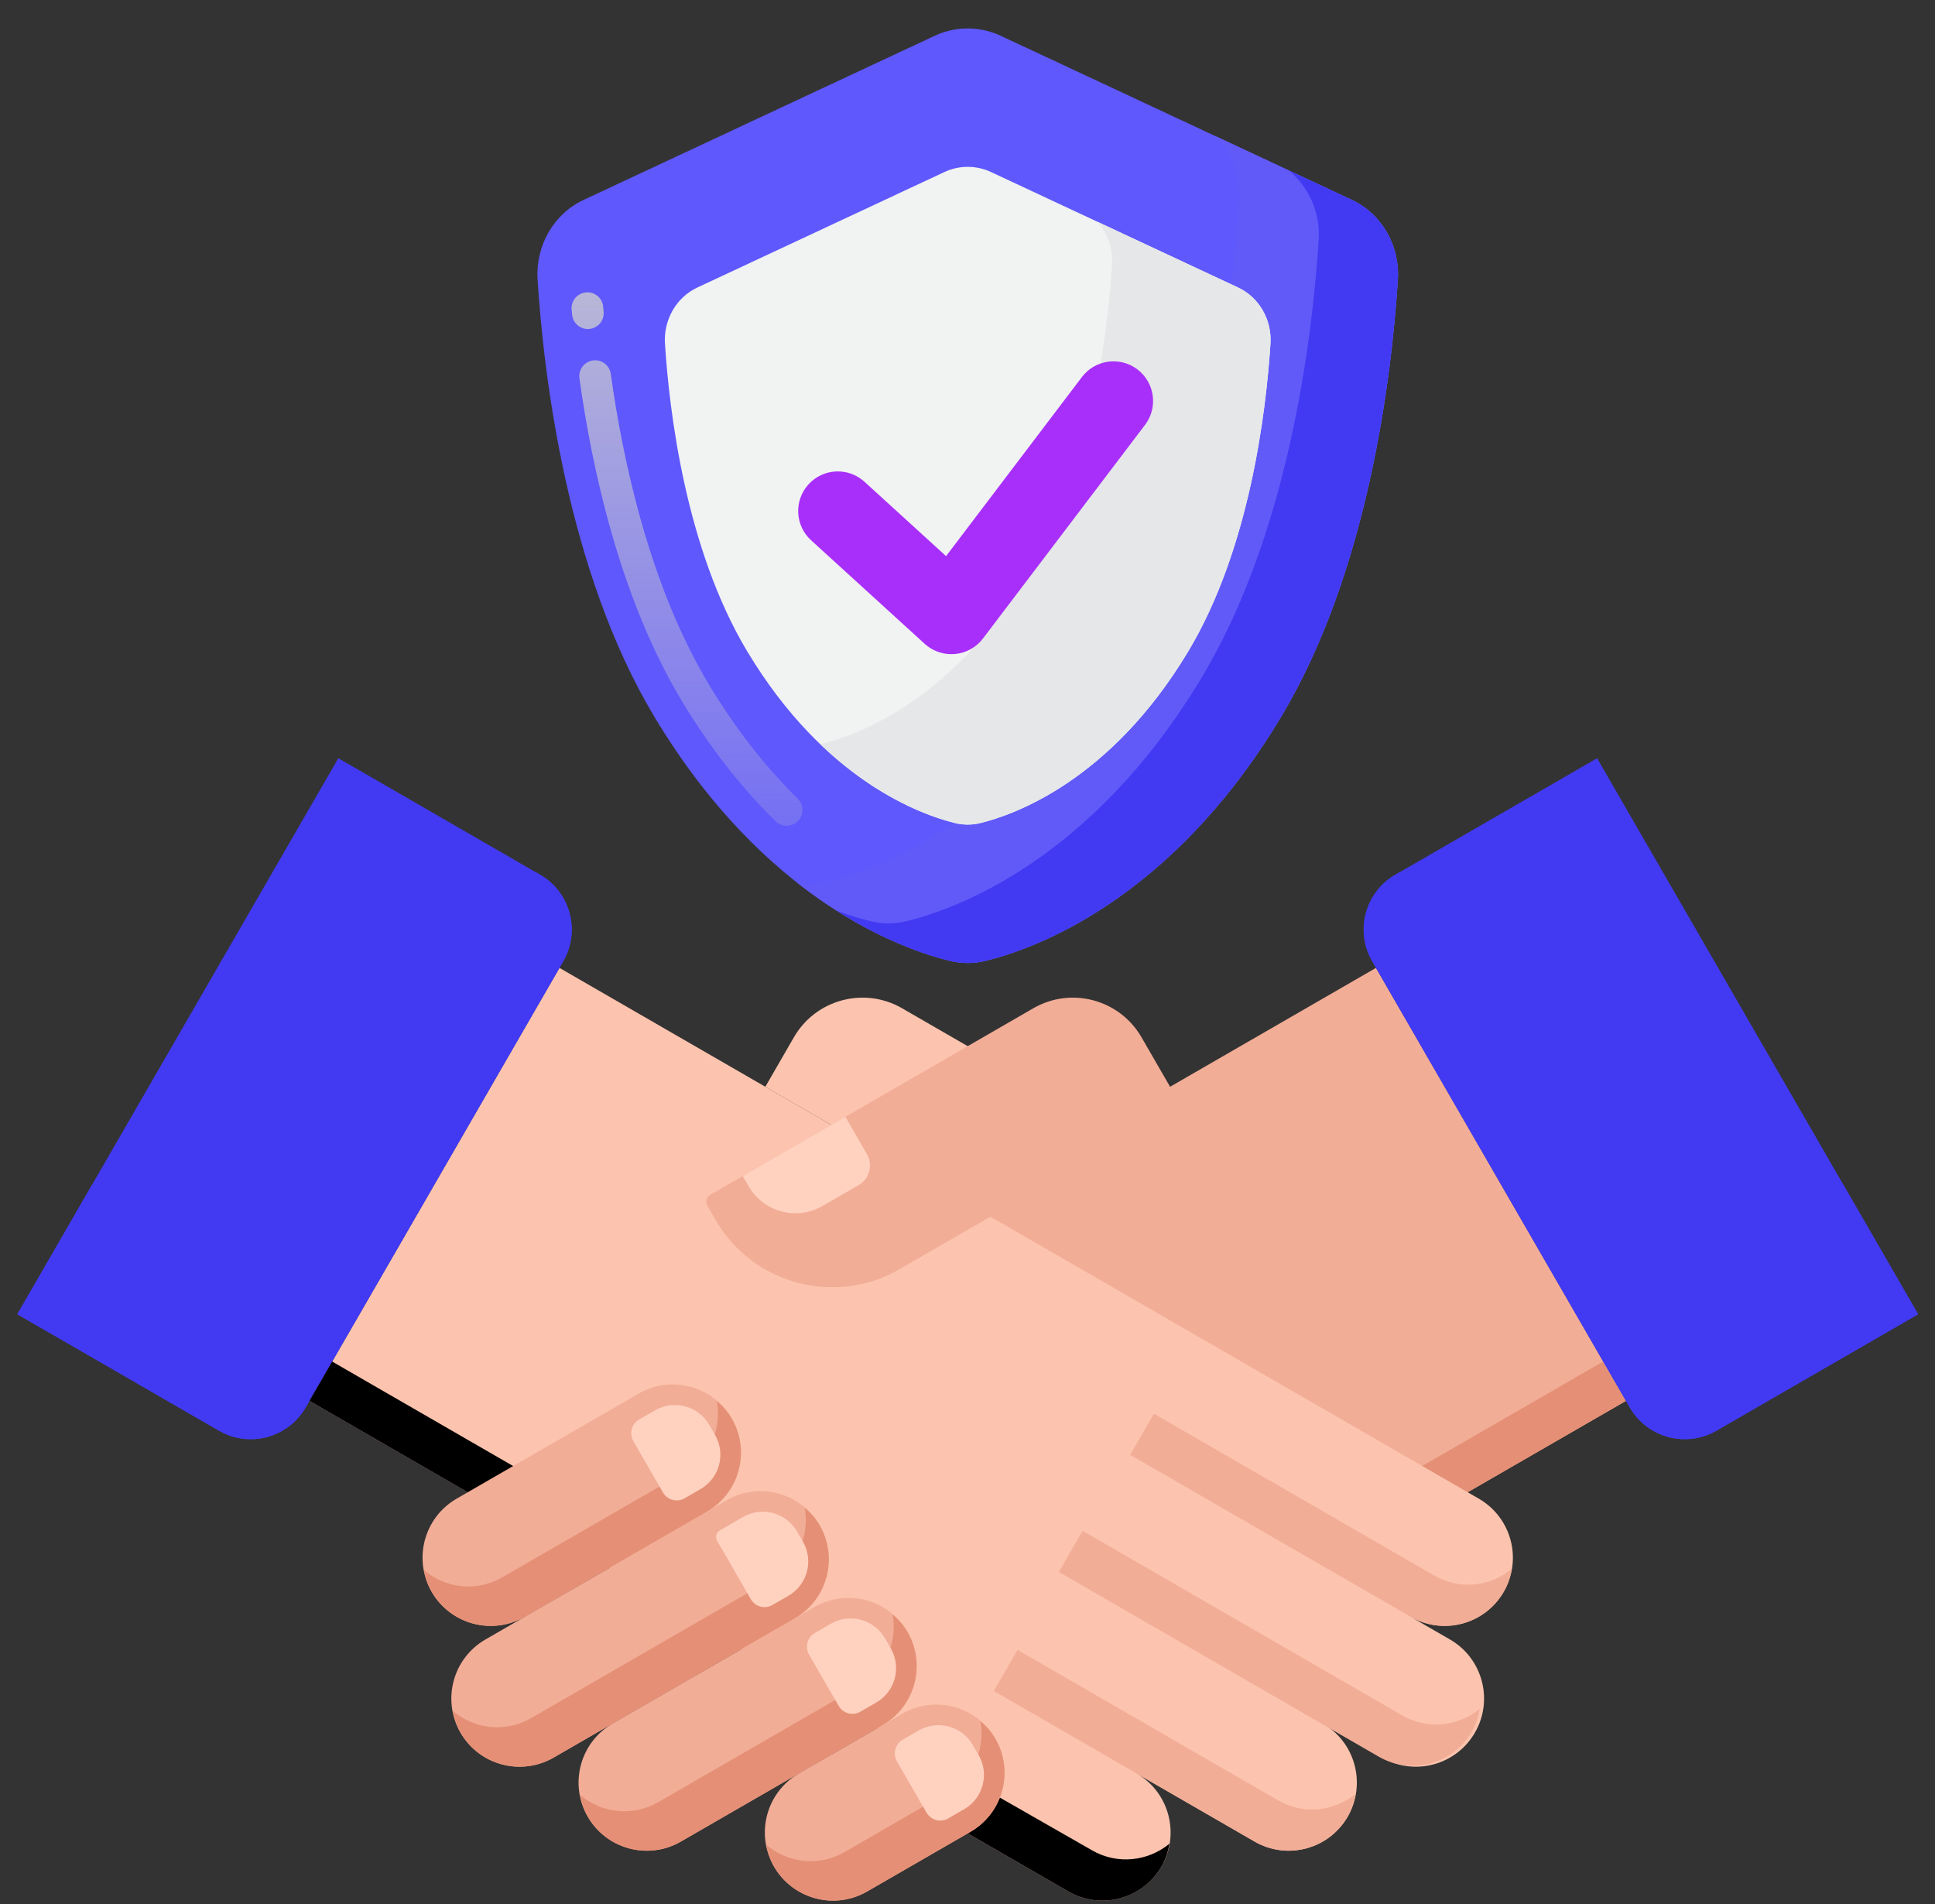 <svg width="63" height="62" viewBox="0 0 63 62" fill="none" xmlns="http://www.w3.org/2000/svg">
<rect x="0" y="0" width="63" height="62" fill="#333333" stroke="none"/>
<path d="M30.426 1.168L19.001 6.509C18.029 6.963 17.433 7.998 17.503 9.105C17.702 12.213 18.455 18.586 21.307 23.34C24.904 29.336 29.371 30.906 30.935 31.285C31.312 31.377 31.703 31.377 32.08 31.285C33.643 30.906 38.11 29.336 41.708 23.34C44.56 18.586 45.313 12.213 45.511 9.105C45.582 7.998 44.985 6.963 44.014 6.509L32.588 1.168C31.901 0.846 31.113 0.846 30.426 1.168Z" fill="#5F58FC"/>
<path d="M25.612 26.887C25.481 26.887 25.351 26.838 25.25 26.739C24.119 25.629 23.09 24.306 22.191 22.809C20.183 19.462 19.274 15.257 18.865 12.318C18.826 12.036 19.022 11.775 19.304 11.736C19.587 11.694 19.847 11.894 19.886 12.176C20.282 15.019 21.157 19.08 23.076 22.278C23.929 23.701 24.904 24.954 25.973 26.003C26.176 26.203 26.179 26.529 25.98 26.733C25.879 26.835 25.745 26.887 25.612 26.887ZM19.139 10.713C18.876 10.713 18.651 10.512 18.626 10.244L18.611 10.078C18.587 9.794 18.797 9.544 19.081 9.52C19.363 9.492 19.614 9.706 19.639 9.989L19.653 10.15C19.679 10.434 19.471 10.684 19.187 10.71C19.171 10.712 19.155 10.713 19.139 10.713Z" fill="url(#paint0_linear)"/>
<path d="M44.014 6.509L39.57 4.431C40.106 4.964 40.405 5.726 40.354 6.526C40.155 9.634 39.403 16.008 36.551 20.761C32.953 26.758 28.486 28.327 26.923 28.707C26.604 28.784 26.275 28.792 25.953 28.738C28.104 30.43 30.018 31.063 30.935 31.285C31.312 31.377 31.703 31.377 32.08 31.285C33.643 30.906 38.11 29.336 41.708 23.34C44.56 18.586 45.313 12.213 45.511 9.105C45.582 7.998 44.985 6.963 44.014 6.509Z" fill="#615AF8"/>
<path d="M44.014 6.509L41.957 5.547C42.613 6.08 42.99 6.924 42.933 7.815C42.734 10.924 41.981 17.297 39.129 22.051C35.532 28.047 31.065 29.616 29.501 29.996C29.124 30.087 28.734 30.087 28.357 29.996C28.073 29.927 27.692 29.819 27.24 29.652C28.848 30.673 30.207 31.109 30.935 31.286C31.312 31.377 31.703 31.377 32.08 31.286C33.643 30.906 38.111 29.336 41.708 23.34C44.56 18.586 45.313 12.213 45.511 9.105C45.582 7.998 44.985 6.963 44.014 6.509Z" fill="#423AF2"/>
<path d="M30.747 5.602L22.704 9.361C22.021 9.681 21.601 10.409 21.65 11.188C21.79 13.376 22.32 17.862 24.328 21.208C26.86 25.428 30.004 26.533 31.104 26.8C31.37 26.864 31.645 26.864 31.91 26.8C33.011 26.533 36.155 25.428 38.687 21.208C40.694 17.862 41.224 13.376 41.364 11.188C41.413 10.409 40.993 9.681 40.31 9.361L32.268 5.602C31.784 5.376 31.23 5.376 30.747 5.602Z" fill="#F1F2F2"/>
<path d="M40.31 9.361L35.73 7.22C36.058 7.589 36.24 8.086 36.207 8.61C36.067 10.797 35.537 15.283 33.529 18.629C30.997 22.85 27.854 23.954 26.753 24.221C26.737 24.225 26.721 24.227 26.706 24.23C28.566 26.015 30.335 26.613 31.104 26.8C31.37 26.864 31.645 26.864 31.91 26.8C33.011 26.533 36.155 25.428 38.687 21.208C40.694 17.862 41.224 13.376 41.364 11.188C41.414 10.409 40.993 9.681 40.31 9.361Z" fill="#E6E7E8"/>
<path d="M30.976 21.299C30.656 21.299 30.346 21.18 30.107 20.963L26.408 17.591C25.882 17.111 25.844 16.296 26.324 15.77C26.803 15.243 27.619 15.206 28.145 15.685L30.802 18.107L35.226 12.275C35.656 11.708 36.465 11.597 37.032 12.027C37.599 12.458 37.71 13.267 37.28 13.834L32.003 20.79C31.784 21.078 31.454 21.261 31.093 21.294C31.054 21.297 31.015 21.299 30.976 21.299Z" fill="#A82FF9"/>
<path d="M37.477 42.635C37.916 42.475 38.304 42.166 38.555 41.73L39.985 39.254C40.056 39.131 40.014 38.973 39.89 38.902L29.37 32.828C28.137 32.116 26.56 32.539 25.848 33.772L24.918 35.384L37.477 42.635Z" fill="#FCC4AE"/>
<path d="M44.8 31.513L24.879 43.014L33.758 58.394L42.289 53.468C43.938 52.517 45.3 51.14 46.235 49.481L52.939 45.611L44.8 31.513Z" fill="#F2AD97"/>
<path d="M45.494 48.199L52.198 44.328L52.938 45.61L46.234 49.48L45.494 48.199Z" fill="#E59076"/>
<path d="M55.882 46.582L62.45 42.79L51.999 24.687L45.431 28.479C44.444 29.049 44.106 30.311 44.676 31.297L53.064 45.827C53.634 46.813 54.896 47.151 55.882 46.582Z" fill="#423AF2"/>
<path d="M45.431 28.479L45.566 28.401L52.834 40.989C53.243 41.697 54.148 41.939 54.856 41.531L60.006 38.557L62.45 42.79L55.882 46.582C54.896 47.151 53.634 46.813 53.064 45.827L44.676 31.297C44.106 30.311 44.444 29.049 45.431 28.479Z" fill="#423AF2"/>
<path d="M45.495 48.2L46.236 49.481C45.301 51.14 43.938 52.517 42.29 53.468L33.759 58.393L33.019 57.112L41.55 52.187C43.198 51.235 44.561 49.858 45.495 48.2Z" fill="#E59076"/>
<path d="M48.147 48.795L18.214 31.513L10.075 45.611L16.779 49.481C17.713 51.139 19.076 52.516 20.725 53.468L27.573 57.422L34.782 61.584C35.844 62.197 37.201 61.834 37.815 60.772C38.428 59.71 38.064 58.352 37.002 57.739L40.847 59.959C41.908 60.572 43.266 60.209 43.879 59.147C44.492 58.085 44.128 56.727 43.066 56.114L44.989 57.224C46.05 57.837 47.408 57.474 48.021 56.412C48.634 55.35 48.27 53.993 47.208 53.379L45.927 52.64C46.989 53.252 48.346 52.889 48.959 51.827C49.572 50.766 49.209 49.408 48.147 48.795Z" fill="#FCC4AE"/>
<path d="M7.132 46.582L0.564 42.79L11.015 24.687L17.584 28.479C18.57 29.049 18.908 30.311 18.339 31.297L9.95 45.827C9.38 46.813 8.119 47.151 7.132 46.582Z" fill="#423AF2"/>
<path d="M17.584 28.479L17.448 28.401L10.18 40.989C9.772 41.697 8.867 41.939 8.159 41.531L3.008 38.557L0.564 42.79L7.132 46.582C8.119 47.151 9.38 46.813 9.95 45.827L18.339 31.297C18.908 30.311 18.57 29.049 17.584 28.479Z" fill="#423AF2"/>
<path d="M44.139 58.404C43.445 58.977 42.446 59.096 41.62 58.62L33.13 53.718L32.356 55.057L40.847 59.959C41.909 60.572 43.266 60.209 43.879 59.147C44.016 58.91 44.097 58.658 44.139 58.404Z" fill="#F2AD97"/>
<path d="M48.178 55.638C47.484 56.21 46.484 56.33 45.659 55.853L35.246 49.841L34.473 51.181L44.886 57.193C45.947 57.806 47.305 57.443 47.918 56.381C48.054 56.144 48.135 55.892 48.178 55.638Z" fill="#F2AD97"/>
<path d="M49.219 51.084C48.525 51.657 47.526 51.776 46.701 51.3L37.569 46.028L36.796 47.368L45.927 52.64C46.989 53.253 48.346 52.889 48.959 51.827C49.096 51.591 49.177 51.339 49.219 51.084Z" fill="#F2AD97"/>
<path d="M10.074 45.611L10.814 44.33L17.517 48.2L16.778 49.482L10.074 45.611Z" fill="black"/>
<path d="M35.556 60.245L21.465 52.187C19.816 51.235 18.454 49.858 17.519 48.2L16.779 49.481C17.713 51.14 19.076 52.517 20.725 53.468L34.782 61.584C35.844 62.197 37.202 61.834 37.815 60.772C37.951 60.535 38.032 60.283 38.075 60.029C37.38 60.602 36.381 60.721 35.556 60.245Z" fill="black"/>
<path d="M28.232 61.584L31.596 59.642C32.658 59.029 33.022 57.672 32.408 56.61C31.796 55.548 30.438 55.185 29.376 55.797L26.012 57.74C24.951 58.353 24.587 59.71 25.2 60.772C25.812 61.834 27.17 62.197 28.232 61.584Z" fill="#F2AD97"/>
<path d="M30.856 58.361L27.492 60.303C26.656 60.785 25.642 60.655 24.947 60.063C24.992 60.306 25.069 60.546 25.2 60.772C25.812 61.834 27.17 62.198 28.232 61.585L31.596 59.642C32.657 59.03 33.021 57.672 32.408 56.61C32.278 56.385 32.108 56.197 31.921 56.038C32.086 56.935 31.692 57.878 30.856 58.361Z" fill="#E59076"/>
<path d="M22.167 59.959L28.735 56.167C29.797 55.554 30.16 54.197 29.547 53.135C28.935 52.074 27.577 51.71 26.515 52.323L19.947 56.115C18.886 56.728 18.522 58.085 19.135 59.147C19.748 60.209 21.105 60.572 22.167 59.959Z" fill="#F2AD97"/>
<path d="M27.996 54.886L21.427 58.678C20.592 59.16 19.578 59.03 18.883 58.438C18.927 58.681 19.005 58.921 19.135 59.147C19.748 60.209 21.106 60.573 22.167 59.96L28.735 56.168C29.797 55.555 30.161 54.197 29.548 53.135C29.417 52.91 29.248 52.722 29.06 52.563C29.226 53.46 28.831 54.403 27.996 54.886Z" fill="#E59076"/>
<path d="M18.025 57.224L25.874 52.692C26.936 52.08 27.3 50.722 26.687 49.66C26.074 48.599 24.716 48.235 23.655 48.848L15.805 53.38C14.743 53.993 14.38 55.35 14.992 56.412C15.605 57.474 16.963 57.837 18.025 57.224Z" fill="#F2AD97"/>
<path d="M25.134 51.411L17.285 55.943C16.449 56.425 15.435 56.295 14.74 55.703C14.785 55.946 14.862 56.186 14.992 56.412C15.605 57.474 16.963 57.837 18.025 57.225L25.874 52.692C26.936 52.08 27.3 50.722 26.687 49.66C26.556 49.434 26.387 49.247 26.199 49.088C26.364 49.985 25.97 50.928 25.134 51.411Z" fill="#E59076"/>
<path d="M17.087 52.64L23.014 49.218C24.076 48.605 24.439 47.247 23.827 46.185C23.214 45.124 21.856 44.76 20.794 45.373L14.867 48.795C13.806 49.408 13.442 50.766 14.055 51.827C14.668 52.889 16.025 53.253 17.087 52.64Z" fill="#F2AD97"/>
<path d="M22.274 47.937L16.347 51.358C15.511 51.841 14.497 51.711 13.802 51.119C13.847 51.361 13.924 51.602 14.054 51.828C14.667 52.889 16.025 53.253 17.087 52.64L23.014 49.218C24.076 48.605 24.439 47.248 23.826 46.186C23.696 45.96 23.527 45.773 23.339 45.613C23.504 46.511 23.11 47.454 22.274 47.937Z" fill="#E59076"/>
<path d="M22.29 48.782L22.809 48.482C23.425 48.126 23.637 47.337 23.281 46.72L23.09 46.39C22.734 45.774 21.946 45.562 21.329 45.919L20.81 46.218C20.563 46.361 20.479 46.676 20.621 46.923L21.585 48.593C21.727 48.839 22.043 48.924 22.29 48.782Z" fill="#FFD2C0"/>
<path d="M25.15 52.256L25.67 51.956C26.286 51.6 26.498 50.812 26.142 50.195L25.951 49.865C25.595 49.248 24.806 49.037 24.19 49.393L23.441 49.826C23.321 49.895 23.28 50.048 23.349 50.167L24.446 52.067C24.588 52.314 24.904 52.399 25.15 52.256Z" fill="#FFD2C0"/>
<path d="M28.011 55.731L28.53 55.431C29.147 55.075 29.358 54.286 29.002 53.67L28.811 53.34C28.455 52.723 27.667 52.512 27.05 52.868L26.531 53.168C26.284 53.31 26.2 53.626 26.342 53.872L27.306 55.542C27.449 55.789 27.764 55.873 28.011 55.731Z" fill="#FFD2C0"/>
<path d="M30.872 59.206L31.391 58.906C32.007 58.55 32.219 57.761 31.863 57.145L31.672 56.815C31.316 56.198 30.528 55.987 29.911 56.343L29.392 56.643C29.145 56.785 29.061 57.1 29.203 57.347L30.167 59.017C30.309 59.264 30.625 59.348 30.872 59.206Z" fill="#FFD2C0"/>
<path d="M29.286 41.325L38.466 36.025L37.165 33.772C36.453 32.539 34.876 32.116 33.643 32.828L23.123 38.902C23 38.973 22.957 39.131 23.029 39.254L23.298 39.72C24.508 41.817 27.189 42.535 29.286 41.325Z" fill="#F2AD97"/>
<path d="M26.777 39.266L27.955 38.587C28.308 38.382 28.43 37.93 28.225 37.576L27.524 36.361L24.182 38.291L24.373 38.622C24.859 39.464 25.936 39.752 26.777 39.266Z" fill="#FFD2C0"/>
<defs>
<linearGradient id="paint0_linear" x1="22.368" y1="9.517" x2="22.368" y2="26.887" gradientUnits="userSpaceOnUse">
<stop stop-color="#CECECE" stop-opacity="0.8"/>
<stop offset="1" stop-color="#CECECE" stop-opacity="0.2"/>
</linearGradient>
</defs>
</svg>
